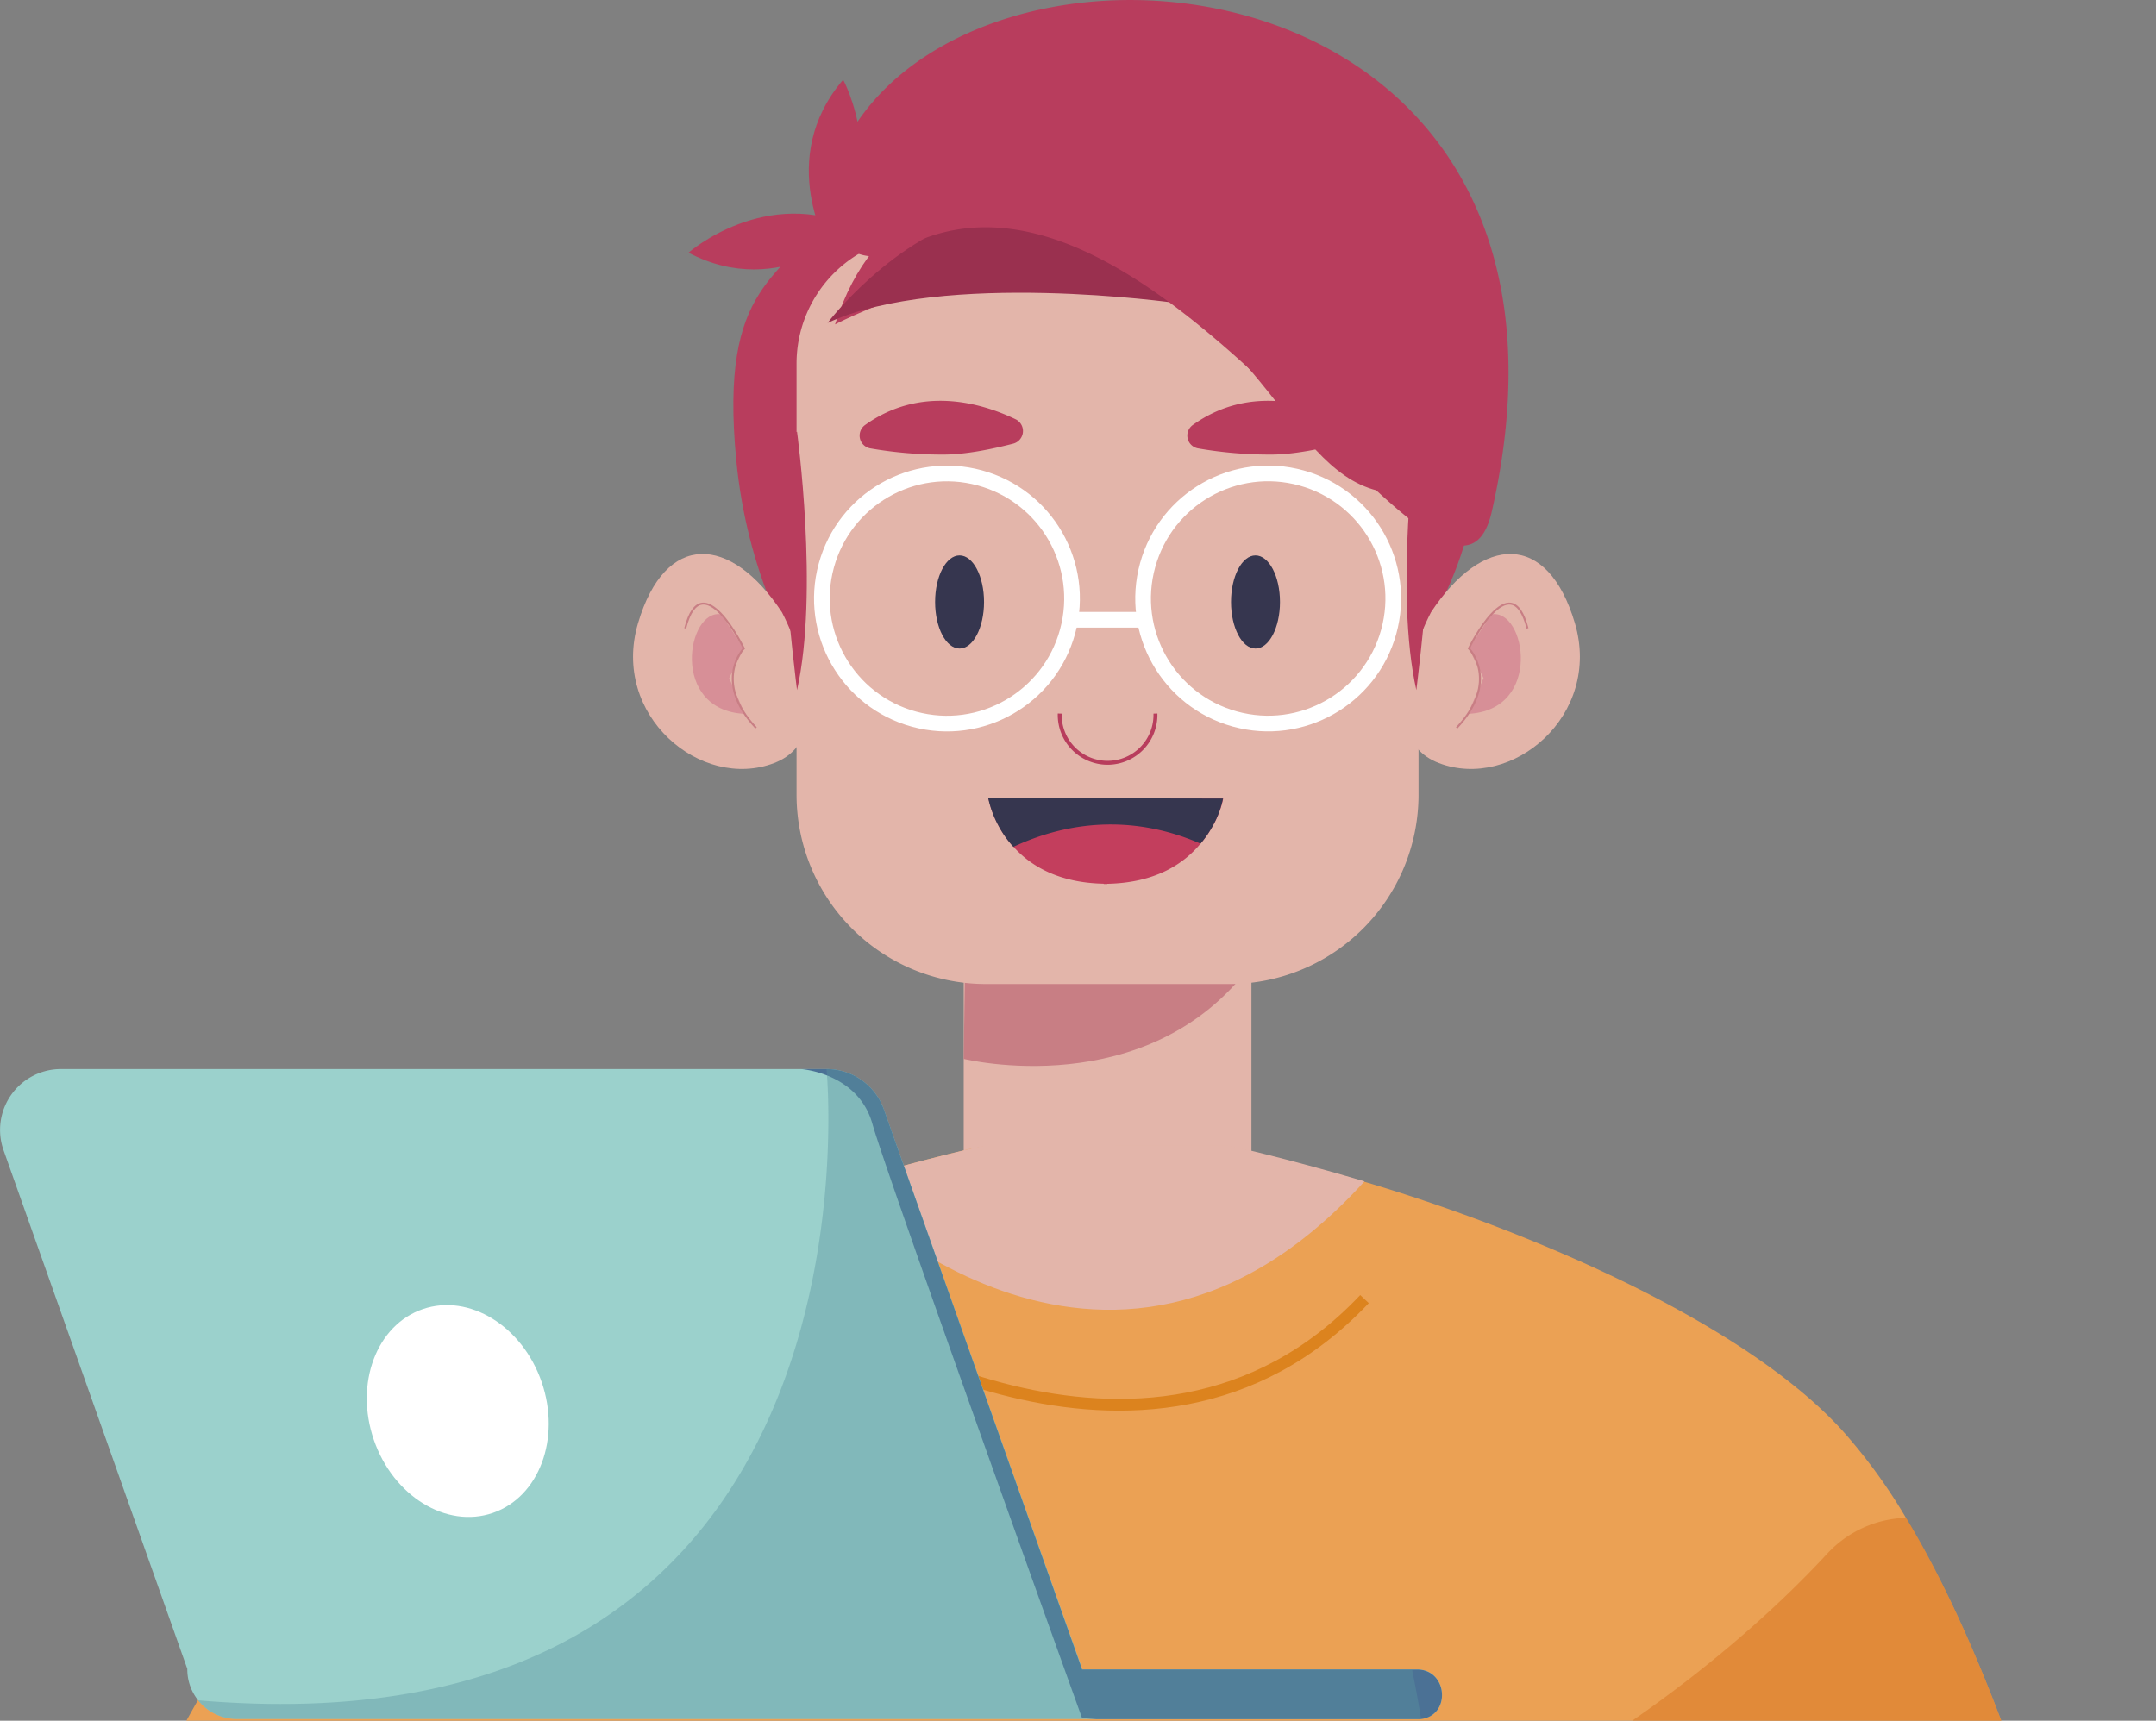 <svg xmlns="http://www.w3.org/2000/svg" viewBox="0 0 549.94 439"><rect x="0" y="0" width="549.94" height="439" fill="#808080" stroke="none"/><defs><style>.cls-1{fill:#b83d5d;}.cls-2{fill:#e3b5aa;}.cls-3{fill:#d78f97;}.cls-13,.cls-18,.cls-4,.cls-6,.cls-8{fill:none;}.cls-4{stroke:#c87e84;stroke-width:0.5px;}.cls-13,.cls-4,.cls-6,.cls-8{stroke-miterlimit:10;}.cls-5{fill:#c87e84;}.cls-6{stroke:#b83d5d;}.cls-7{fill:#36364f;}.cls-8{stroke:#fff;stroke-width:4px;}.cls-9{fill:#9a304f;}.cls-10{fill:#c33e5d;}.cls-11{fill:#eba154;}.cls-12{fill:#d9751f;opacity:0.5;}.cls-13{stroke:#dc831e;stroke-width:3px;}.cls-14{fill:#9bd1cc;}.cls-15{fill:#fff;}.cls-16{fill:#4b7195;}.cls-17{fill:#5a93a0;opacity:0.4;}</style></defs><g id="OBJECTS"><path class="cls-1" d="M377.2,122.26C374.75,175.91,322,217,282.51,219.51c-52.19,3.28-89.49-43.79-94.69-97.25C183.32,76,199.76,76.65,212,57.34,226.85,34,254.51,21,282.51,21,334.81,21,380.5,50.08,377.2,122.26Z" transform="translate(0 -4.68)"/><rect class="cls-2" x="245.82" y="209.82" width="73.39" height="91.88"/><path class="cls-2" d="M365,160.9c13.1-19.86,29.75-20.74,36.71,2.76s-16,42.83-34.69,35.7S365,160.9,365,160.9Z" transform="translate(0 -4.68)"/><path class="cls-3" d="M380.41,161.42c8.77-1.6,13.26,24.52-6,25.39l4-9.12-3.72-7.58Z" transform="translate(0 -4.68)"/><path class="cls-4" d="M371.56,190.39c11.21-11.95,3.12-20.28,3.12-20.28s10.67-21.89,14.95-5.11" transform="translate(0 -4.68)"/><path class="cls-2" d="M199.46,160.9c-13.09-19.86-29.75-20.74-36.71,2.76s16,42.83,34.7,35.7S199.46,160.9,199.46,160.9Z" transform="translate(0 -4.68)"/><path class="cls-3" d="M184,161.42c-8.77-1.6-13.26,24.52,6,25.39L186,177.69l3.71-7.58Z" transform="translate(0 -4.68)"/><path class="cls-4" d="M192.85,190.39c-11.21-11.95-3.12-20.28-3.12-20.28s-10.67-21.89-14.95-5.11" transform="translate(0 -4.68)"/><path class="cls-5" d="M319.21,216.53v34.18c-26.37,35.74-73.39,24.12-73.39,24.12l.82-58.3Z" transform="translate(0 -4.68)"/><path class="cls-2" d="M235.8,60.13h93.41a32.62,32.62,0,0,1,32.62,32.62v110a48.3,48.3,0,0,1-48.3,48.3H251.48a48.3,48.3,0,0,1-48.3-48.3v-110A32.62,32.62,0,0,1,235.8,60.13Z"/><path class="cls-6" d="M294.72,186.73a12.21,12.21,0,1,1-24.41,0" transform="translate(0 -4.68)"/><path class="cls-1" d="M211.56,68.36s-13.89-23,3.51-43.34C215.07,25,227.57,48.17,211.56,68.36Z" transform="translate(0 -4.68)"/><path class="cls-1" d="M218.62,62.89s-19.35,18.69-43,6.26C175.59,69.15,195.37,51.79,218.62,62.89Z" transform="translate(0 -4.68)"/><path class="cls-7" d="M251,158.26c0,6.56-2.79,11.88-6.24,11.88s-6.24-5.32-6.24-11.88,2.79-11.88,6.24-11.88S251,151.7,251,158.26Z" transform="translate(0 -4.68)"/><circle class="cls-8" cx="241.54" cy="157.38" r="31.9" transform="translate(26.34 344.53) rotate(-74.8)"/><path class="cls-7" d="M326.49,158.26c0,6.56-2.79,11.88-6.24,11.88S314,164.82,314,158.26s2.8-11.88,6.24-11.88S326.49,151.7,326.49,158.26Z" transform="translate(0 -4.68)"/><circle class="cls-8" cx="323.48" cy="157.38" r="31.9" transform="translate(85.47 422.43) rotate(-74.52)"/><path class="cls-1" d="M213,87.45s50.4-26.56,83.89-7.31,37.25,59,70.32,48.73c0,0,25.12-11.06-2.51-49.57s-46.53-46-82.49-37.67S222.85,56.51,213,87.45Z" transform="translate(0 -4.68)"/><path class="cls-9" d="M211.09,87.07S227.72,65,251,59.18s49,22.81,49,22.81S240.39,73.49,211.09,87.07Z" transform="translate(0 -4.68)"/><path class="cls-1" d="M203.3,114.82s5.62,40.93,0,65.92C203.3,180.74,195.1,117.26,203.3,114.82Z" transform="translate(0 -4.68)"/><path class="cls-1" d="M361.27,114.82s-5.62,40.93,0,65.92C361.27,180.74,369.47,117.26,361.27,114.82Z" transform="translate(0 -4.68)"/><path class="cls-1" d="M259,111.62c-8.66-4.14-24.05-8.69-38.32,1.47a3.32,3.32,0,0,0,1.41,6,106.62,106.62,0,0,0,18.58,1.56c5.77,0,12.61-1.45,17.72-2.77A3.33,3.33,0,0,0,259,111.62Z" transform="translate(0 -4.68)"/><path class="cls-1" d="M342.58,111.62c-8.65-4.14-24.05-8.69-38.31,1.47a3.32,3.32,0,0,0,1.41,6,106.4,106.4,0,0,0,18.57,1.56c5.78,0,12.61-1.45,17.72-2.77A3.33,3.33,0,0,0,342.58,111.62Z" transform="translate(0 -4.68)"/><path class="cls-10" d="M309.35,215.39a26.8,26.8,0,0,1-3.13,4.53c-4.24,5.11-11.44,10-23.78,10.24l0,.05-.9,0,0-.07c-11.57-.23-18.69-4.58-23-9.39a25.7,25.7,0,0,1-3.84-5.43,27,27,0,0,1-2.59-7l59.9.11A24.4,24.4,0,0,1,309.35,215.39Z" transform="translate(0 -4.68)"/><path class="cls-7" d="M309.35,215.39a26.8,26.8,0,0,1-3.13,4.53c-13.75-6-30.29-7.31-47.73.81a25.7,25.7,0,0,1-3.84-5.43,27,27,0,0,1-2.59-7l59.9.11A24.4,24.4,0,0,1,309.35,215.39Z" transform="translate(0 -4.68)"/><path class="cls-11" d="M510.48,443.68H47.54c15.71-28.18,32.84-56.45,47.17-74.28,23.81-29.63,80.08-50.76,118.3-62.3l4.1-1.22,3.95-1.15,3.77-1.07,3.58-1,5-1.34,1.55-.41c4.42-1.15,8.11-2.06,10.86-2.72l.4-.09.68-.16.62-.15.59-.14.17,0,.54-.12.15,0,.48-.11.13,0,.65-.16.1,0,.31-.07.79-.17H313.1s2.21.48,6.11,1.41c1.73.41,3.78.92,6.13,1.51l4.07,1.05,3,.79,1.57.42,3.27.89,5.23,1.47c1.8.52,3.67,1.06,5.58,1.63h0c38.19,11.28,95.28,34.44,121.76,63.32a141,141,0,0,1,16.4,22.51C495.49,407.33,503.61,425.53,510.48,443.68Z" transform="translate(0 -4.68)"/><path class="cls-12" d="M510.48,443.68H416.33c24.59-17.06,41-33.16,49.65-42.51a28.49,28.49,0,0,1,20.1-9.25h.13C495.49,407.33,503.61,425.53,510.48,443.68Z" transform="translate(0 -4.68)"/><line class="cls-8" x1="274.09" y1="158.12" x2="290.94" y2="158.12"/><path class="cls-2" d="M348.05,306.07c-66.47,73.14-135,1-135,1,22.28-6.74,38.41-10.2,38.41-10.2h61.69S327.59,300,348.05,306.07Z" transform="translate(0 -4.68)"/><path class="cls-13" d="M209.83,338.85s82.42,56.29,138.22-2.74" transform="translate(0 -4.68)"/><path class="cls-1" d="M211.1,53C229.61-24.83,415-16.27,380.52,135.18c-10.34,45.36-85.9-103.13-151.12-66.7a12.83,12.83,0,0,1-15-1.79h0C210.63,63.18,209.91,58,211.1,53Z" transform="translate(0 -4.68)"/><path class="cls-14" d="M362.47,443.18l-.15,0a10.6,10.6,0,0,1-1.14.06H60.42a12.66,12.66,0,0,1-12.64-12.65l0-.14L.91,298.14a15.53,15.53,0,0,1,14.64-20.72H210.82a15.52,15.52,0,0,1,14.65,10.35L276,430.36l.08.25h85.44C369.31,430.61,370.18,442.34,362.47,443.18Z" transform="translate(0 -4.68)"/><ellipse class="cls-15" cx="116.76" cy="364.67" rx="22.64" ry="27.49" transform="translate(-112.25 53.12) rotate(-18.98)"/><path class="cls-16" d="M361.47,430.61H276l-.08-.25L225.47,287.77a15.53,15.53,0,0,0-14.65-10.35H204.3s14.58.95,18.23,14S276,443,276,443l3.68.27h81.47c.39,0,.78,0,1.15,0C370.19,442.49,369.36,430.61,361.47,430.61Z" transform="translate(0 -4.68)"/><path class="cls-17" d="M362.47,443.18l-.15,0a10.6,10.6,0,0,1-1.14.06H60.42a12.6,12.6,0,0,1-9.88-4.77c177.78,15.27,160.28-161.07,160.28-161.07a15.52,15.52,0,0,1,14.65,10.35L276,430.36l.08.25h84.1C361,434.77,361.83,439,362.47,443.18Z" transform="translate(0 -4.68)"/><polyline class="cls-18" points="549.94 439 510.48 439 416.33 439 47.54 439 0.12 439"/></g></svg>